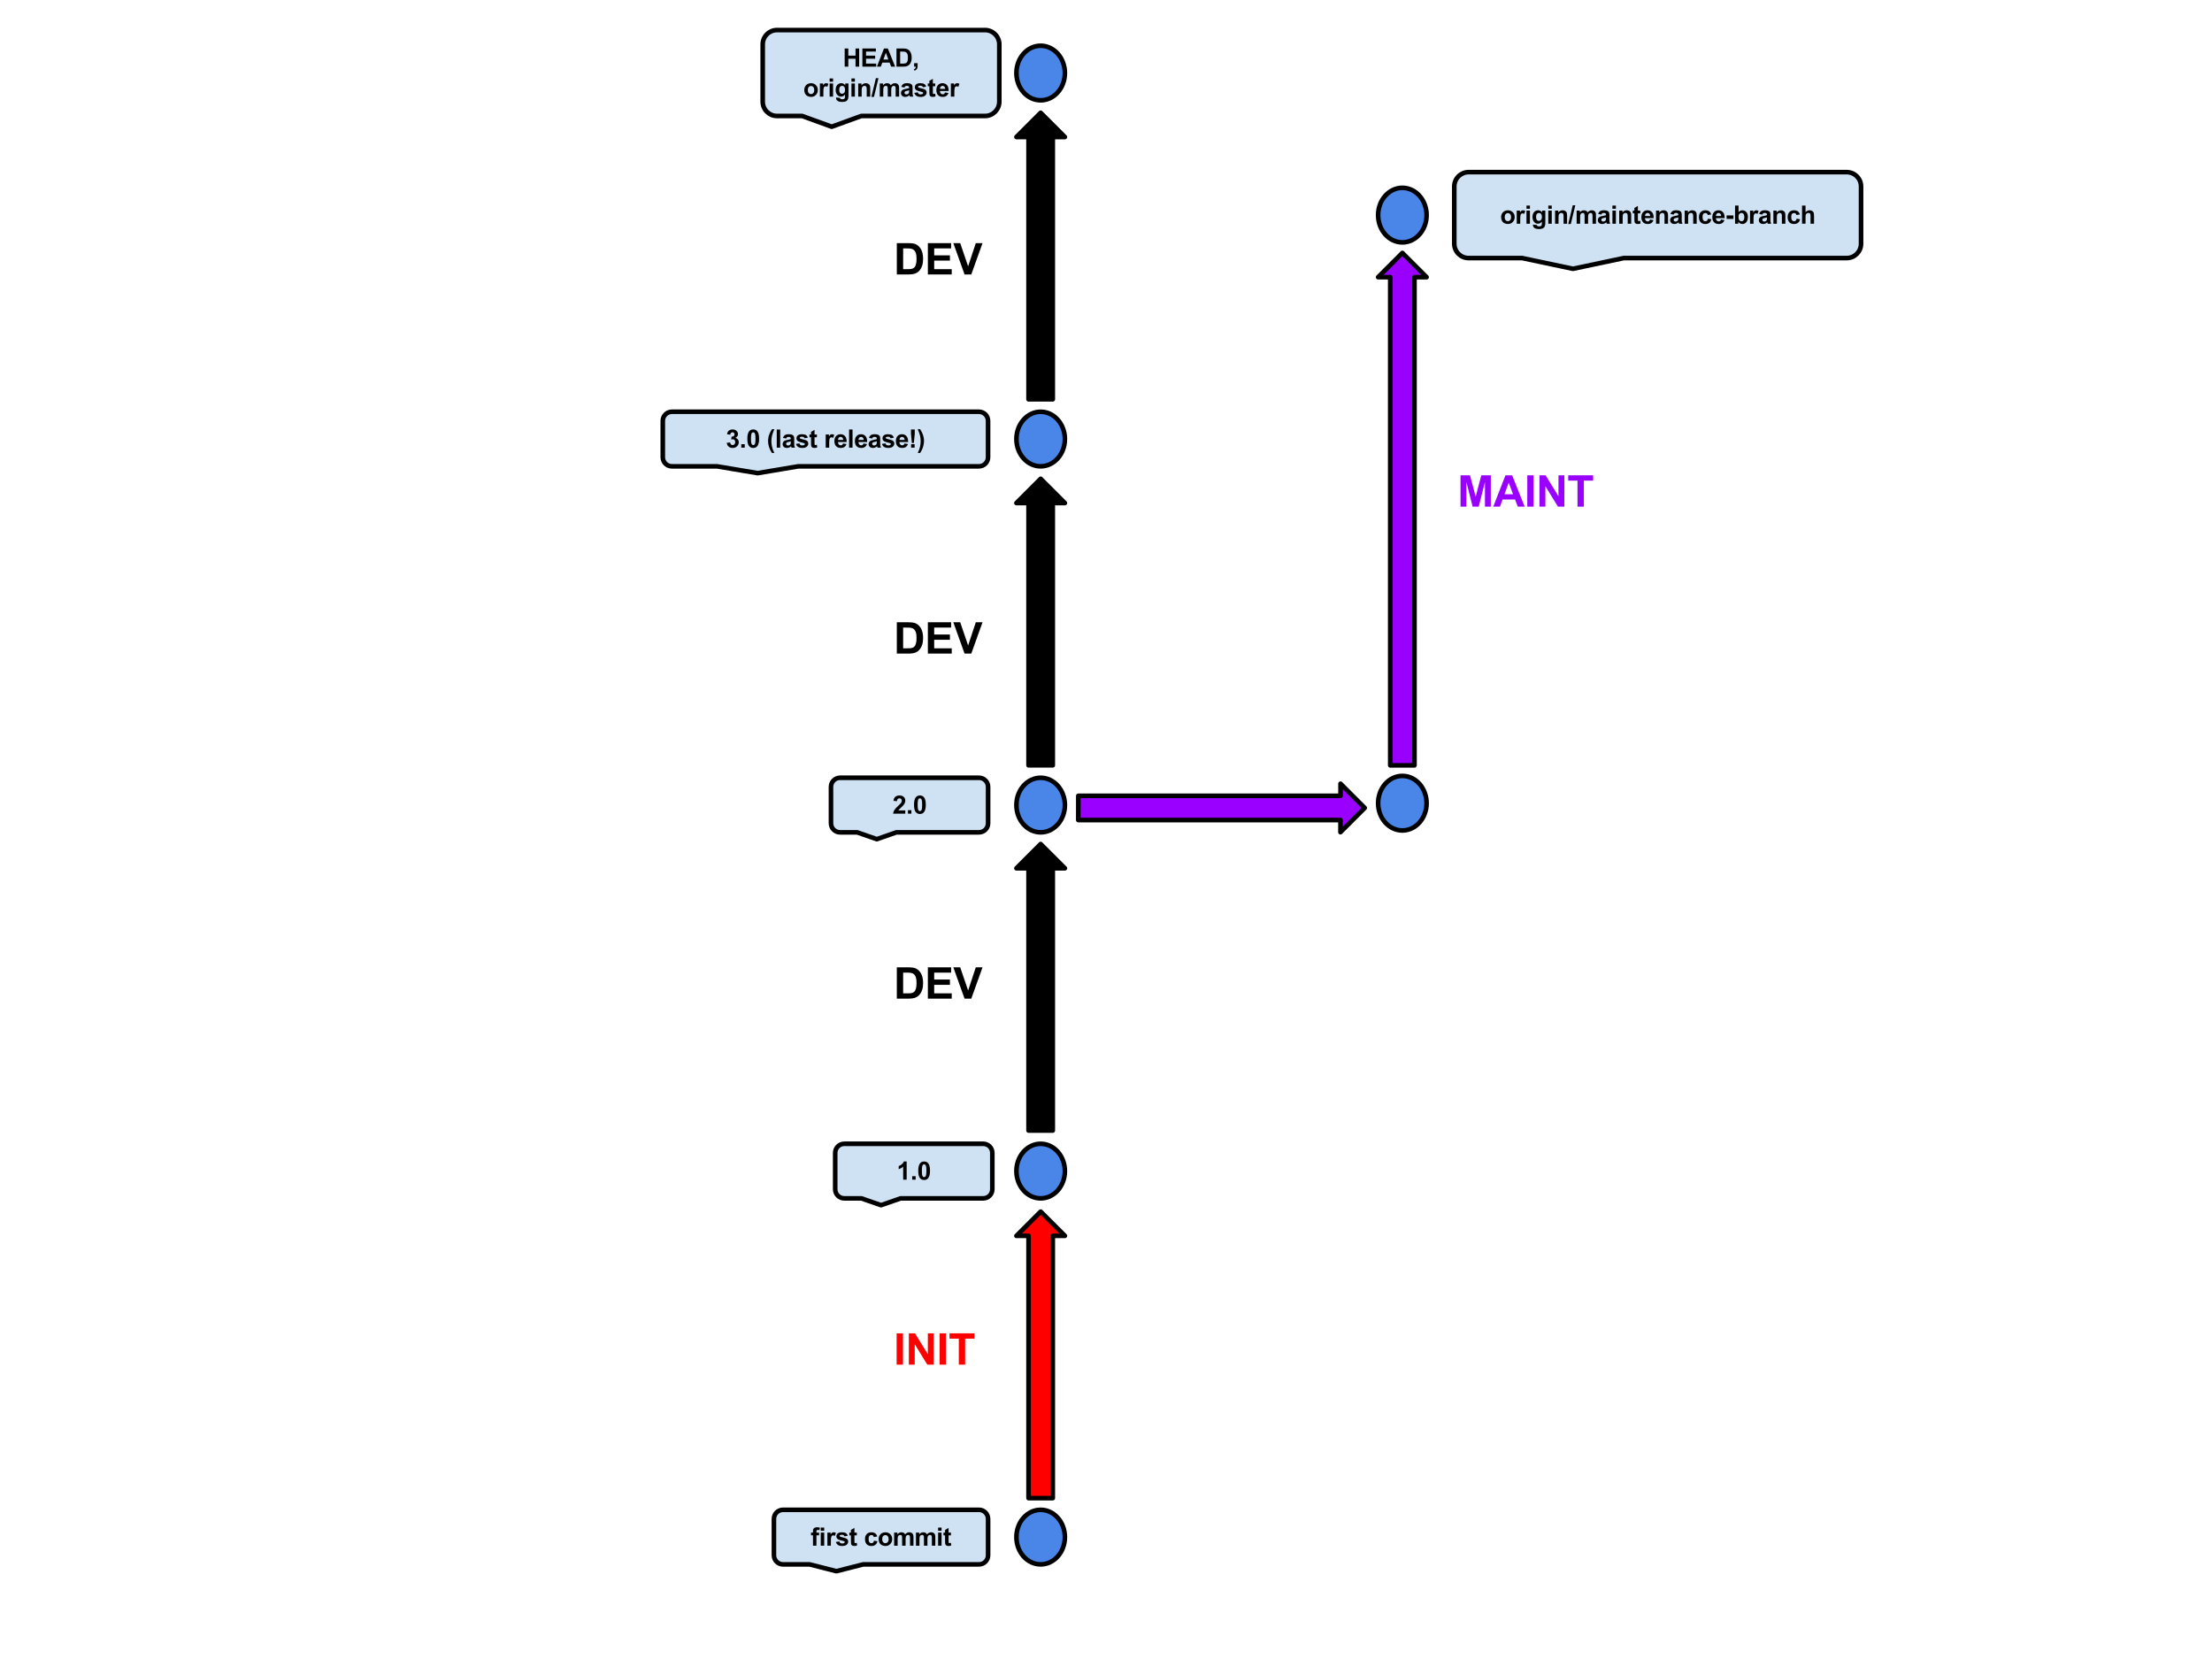 <?xml version="1.0" standalone="yes"?>

<svg version="1.1" viewBox="0.0 0.0 960.0 720.0" fill="none" stroke="none" stroke-linecap="square" stroke-miterlimit="10" xmlns="http://www.w3.org/2000/svg" xmlns:xlink="http://www.w3.org/1999/xlink"><clipPath id="p.0"><path d="m0 0l960.0 0l0 720.0l-960.0 0l0 -720.0z" clip-rule="nonzero"></path></clipPath><g clip-path="url(#p.0)"><path fill="#000000" fill-opacity="0.0" d="m0 0l960.0 0l0 720.0l-960.0 0z" fill-rule="nonzero"></path><path fill="#4a86e8" d="m441.121 667.092l0 0c0 -6.54 4.71 -11.843 10.52 -11.843l0 0c2.79 0 5.466 1.248 7.439 3.469c1.973 2.221 3.081 5.233 3.081 8.374l0 0c0 6.54 -4.71 11.843 -10.52 11.843l0 0c-5.81 0 -10.52 -5.302 -10.52 -11.843z" fill-rule="nonzero"></path><path stroke="#000000" stroke-width="2.0" stroke-linejoin="round" stroke-linecap="butt" d="m441.121 667.092l0 0c0 -6.54 4.71 -11.843 10.52 -11.843l0 0c2.79 0 5.466 1.248 7.439 3.469c1.973 2.221 3.081 5.233 3.081 8.374l0 0c0 6.54 -4.71 11.843 -10.52 11.843l0 0c-5.81 0 -10.52 -5.302 -10.52 -11.843z" fill-rule="nonzero"></path><path fill="#4a86e8" d="m441.121 508.241l0 0c0 -6.54 4.71 -11.842 10.52 -11.842l0 0c2.79 0 5.466 1.248 7.439 3.469c1.973 2.221 3.081 5.233 3.081 8.374l0 0c0 6.54 -4.71 11.843 -10.52 11.843l0 0c-5.81 0 -10.52 -5.302 -10.52 -11.843z" fill-rule="nonzero"></path><path stroke="#000000" stroke-width="2.0" stroke-linejoin="round" stroke-linecap="butt" d="m441.121 508.241l0 0c0 -6.54 4.71 -11.842 10.52 -11.842l0 0c2.79 0 5.466 1.248 7.439 3.469c1.973 2.221 3.081 5.233 3.081 8.374l0 0c0 6.54 -4.71 11.843 -10.52 11.843l0 0c-5.81 0 -10.52 -5.302 -10.52 -11.843z" fill-rule="nonzero"></path><path fill="#4a86e8" d="m598.102 93.352l0 0c0 -6.54 4.71 -11.843 10.52 -11.843l0 0c2.79 0 5.466 1.248 7.439 3.469c1.973 2.221 3.081 5.233 3.081 8.374l0 0c0 6.54 -4.71 11.843 -10.52 11.843l0 0c-5.81 0 -10.52 -5.302 -10.52 -11.843z" fill-rule="nonzero"></path><path stroke="#000000" stroke-width="2.0" stroke-linejoin="round" stroke-linecap="butt" d="m598.102 93.352l0 0c0 -6.54 4.71 -11.843 10.52 -11.843l0 0c2.79 0 5.466 1.248 7.439 3.469c1.973 2.221 3.081 5.233 3.081 8.374l0 0c0 6.54 -4.71 11.843 -10.52 11.843l0 0c-5.81 0 -10.52 -5.302 -10.52 -11.843z" fill-rule="nonzero"></path><path fill="#4a86e8" d="m441.121 349.391l0 0c0 -6.54 4.71 -11.843 10.52 -11.843l0 0c2.79 0 5.466 1.248 7.439 3.469c1.973 2.221 3.081 5.233 3.081 8.374l0 0c0 6.54 -4.71 11.842 -10.52 11.842l0 0c-5.81 0 -10.52 -5.302 -10.52 -11.842z" fill-rule="nonzero"></path><path stroke="#000000" stroke-width="2.0" stroke-linejoin="round" stroke-linecap="butt" d="m441.121 349.391l0 0c0 -6.54 4.71 -11.843 10.52 -11.843l0 0c2.79 0 5.466 1.248 7.439 3.469c1.973 2.221 3.081 5.233 3.081 8.374l0 0c0 6.54 -4.71 11.842 -10.52 11.842l0 0c-5.81 0 -10.52 -5.302 -10.52 -11.842z" fill-rule="nonzero"></path><path fill="#4a86e8" d="m441.121 190.541l0 0c0 -6.54 4.71 -11.843 10.52 -11.843l0 0c2.79 0 5.466 1.248 7.439 3.469c1.973 2.221 3.081 5.233 3.081 8.374l0 0c0 6.54 -4.71 11.843 -10.52 11.843l0 0c-5.81 0 -10.52 -5.302 -10.52 -11.843z" fill-rule="nonzero"></path><path stroke="#000000" stroke-width="2.0" stroke-linejoin="round" stroke-linecap="butt" d="m441.121 190.541l0 0c0 -6.54 4.71 -11.843 10.52 -11.843l0 0c2.79 0 5.466 1.248 7.439 3.469c1.973 2.221 3.081 5.233 3.081 8.374l0 0c0 6.54 -4.71 11.843 -10.52 11.843l0 0c-5.81 0 -10.52 -5.302 -10.52 -11.843z" fill-rule="nonzero"></path><path fill="#4a86e8" d="m441.121 31.69l0 0c0 -6.54 4.71 -11.843 10.52 -11.843l0 0c2.79 0 5.466 1.248 7.439 3.469c1.973 2.221 3.081 5.233 3.081 8.374l0 0c0 6.54 -4.71 11.843 -10.52 11.843l0 0c-5.81 0 -10.52 -5.302 -10.52 -11.843z" fill-rule="nonzero"></path><path stroke="#000000" stroke-width="2.0" stroke-linejoin="round" stroke-linecap="butt" d="m441.121 31.69l0 0c0 -6.54 4.71 -11.843 10.52 -11.843l0 0c2.79 0 5.466 1.248 7.439 3.469c1.973 2.221 3.081 5.233 3.081 8.374l0 0c0 6.54 -4.71 11.843 -10.52 11.843l0 0c-5.81 0 -10.52 -5.302 -10.52 -11.843z" fill-rule="nonzero"></path><path fill="#4a86e8" d="m598.102 348.58l0 0c0 -6.54 4.71 -11.843 10.52 -11.843l0 0c2.79 0 5.466 1.248 7.439 3.469c1.973 2.221 3.081 5.233 3.081 8.374l0 0c0 6.54 -4.71 11.843 -10.52 11.843l0 0c-5.81 0 -10.52 -5.302 -10.52 -11.843z" fill-rule="nonzero"></path><path stroke="#000000" stroke-width="2.0" stroke-linejoin="round" stroke-linecap="butt" d="m598.102 348.58l0 0c0 -6.54 4.71 -11.843 10.52 -11.843l0 0c2.79 0 5.466 1.248 7.439 3.469c1.973 2.221 3.081 5.233 3.081 8.374l0 0c0 6.54 -4.71 11.843 -10.52 11.843l0 0c-5.81 0 -10.52 -5.302 -10.52 -11.843z" fill-rule="nonzero"></path><path fill="#ff0000" d="m441.121 536.354l10.52 -10.52l10.52 10.52l-5.26 0l0 113.827l-10.52 0l0 -113.827z" fill-rule="nonzero"></path><path stroke="#000000" stroke-width="2.0" stroke-linejoin="round" stroke-linecap="butt" d="m441.121 536.354l10.52 -10.52l10.52 10.52l-5.26 0l0 113.827l-10.52 0l0 -113.827z" fill-rule="nonzero"></path><path fill="#000000" d="m441.121 376.822l10.52 -10.52l10.52 10.52l-5.26 0l0 113.827l-10.52 0l0 -113.827z" fill-rule="nonzero"></path><path stroke="#000000" stroke-width="2.0" stroke-linejoin="round" stroke-linecap="butt" d="m441.121 376.822l10.52 -10.52l10.52 10.52l-5.26 0l0 113.827l-10.52 0l0 -113.827z" fill-rule="nonzero"></path><path fill="#000000" d="m441.121 218.312l10.52 -10.52l10.52 10.52l-5.26 0l0 113.827l-10.52 0l0 -113.827z" fill-rule="nonzero"></path><path stroke="#000000" stroke-width="2.0" stroke-linejoin="round" stroke-linecap="butt" d="m441.121 218.312l10.52 -10.52l10.52 10.52l-5.26 0l0 113.827l-10.52 0l0 -113.827z" fill-rule="nonzero"></path><path fill="#000000" d="m441.121 59.462l10.52 -10.52l10.52 10.52l-5.26 0l0 113.827l-10.52 0l0 -113.827z" fill-rule="nonzero"></path><path stroke="#000000" stroke-width="2.0" stroke-linejoin="round" stroke-linecap="butt" d="m441.121 59.462l10.52 -10.52l10.52 10.52l-5.26 0l0 113.827l-10.52 0l0 -113.827z" fill-rule="nonzero"></path><path fill="#9900ff" d="m598.1 120.289l10.52 -10.52l10.52 10.52l-5.26 0l0 211.874l-10.52 0l0 -211.874z" fill-rule="nonzero"></path><path stroke="#000000" stroke-width="2.0" stroke-linejoin="round" stroke-linecap="butt" d="m598.1 120.289l10.52 -10.52l10.52 10.52l-5.26 0l0 211.874l-10.52 0l0 -211.874z" fill-rule="nonzero"></path><path fill="#9900ff" d="m581.784 340.123l10.504 10.52l-10.535 10.52l0.008 -5.26l-113.795 0l0.016 -10.52l113.795 0z" fill-rule="nonzero"></path><path stroke="#000000" stroke-width="2.0" stroke-linejoin="round" stroke-linecap="butt" d="m581.784 340.123l10.504 10.52l-10.535 10.52l0.008 -5.26l-113.795 0l0.016 -10.52l113.795 0z" fill-rule="nonzero"></path><path fill="#cfe2f3" d="m335.882 659.197l0 0c0 -2.18 1.767 -3.948 3.948 -3.948l11.543 0l0 0l23.236 0l50.27 0c1.047 0 2.051 0.416 2.791 1.156c0.74 0.74 1.156 1.744 1.156 2.791l0 9.869l0 0l0 5.921l0 0c0 2.18 -1.767 3.948 -3.948 3.948l-50.27 0l-11.618 2.961l-11.618 -2.961l-11.543 0c-2.18 0 -3.948 -1.767 -3.948 -3.948l0 0l0 -5.921l0 0z" fill-rule="nonzero"></path><path stroke="#000000" stroke-width="2.0" stroke-linejoin="round" stroke-linecap="butt" d="m335.882 659.197l0 0c0 -2.18 1.767 -3.948 3.948 -3.948l11.543 0l0 0l23.236 0l50.27 0c1.047 0 2.051 0.416 2.791 1.156c0.74 0.74 1.156 1.744 1.156 2.791l0 9.869l0 0l0 5.921l0 0c0 2.18 -1.767 3.948 -3.948 3.948l-50.27 0l-11.618 2.961l-11.618 -2.961l-11.543 0c-2.18 0 -3.948 -1.767 -3.948 -3.948l0 0l0 -5.921l0 0z" fill-rule="nonzero"></path><path fill="#000000" d="m351.986 665.129l0.844 0l0 -0.438q0 -0.719 0.141 -1.062q0.156 -0.359 0.562 -0.578q0.422 -0.234 1.047 -0.234q0.656 0 1.266 0.203l-0.203 1.047q-0.359 -0.078 -0.688 -0.078q-0.328 0 -0.484 0.156q-0.141 0.141 -0.141 0.578l0 0.406l1.141 0l0 1.188l-1.141 0l0 4.516l-1.5 0l0 -4.516l-0.844 0l0 -1.188zm4.22 -0.781l0 -1.391l1.5 0l0 1.391l-1.5 0zm0 6.484l0 -5.703l1.5 0l0 5.703l-1.5 0zm4.398 0l-1.516 0l0 -5.703l1.406 0l0 0.812q0.359 -0.578 0.641 -0.75q0.297 -0.188 0.656 -0.188q0.516 0 1.0 0.281l-0.469 1.312q-0.375 -0.25 -0.703 -0.25q-0.328 0 -0.547 0.188q-0.219 0.172 -0.344 0.625q-0.125 0.453 -0.125 1.906l0 1.766zm2.178 -1.625l1.5 -0.234q0.109 0.438 0.391 0.672q0.297 0.219 0.828 0.219q0.594 0 0.891 -0.203q0.203 -0.156 0.203 -0.406q0 -0.172 -0.109 -0.281q-0.125 -0.109 -0.516 -0.203q-1.812 -0.406 -2.312 -0.734q-0.672 -0.469 -0.672 -1.281q0 -0.75 0.578 -1.25q0.594 -0.5 1.828 -0.5q1.172 0 1.734 0.375q0.562 0.375 0.781 1.125l-1.422 0.266q-0.094 -0.328 -0.344 -0.5q-0.25 -0.188 -0.734 -0.188q-0.594 0 -0.844 0.172q-0.172 0.109 -0.172 0.297q0 0.172 0.141 0.281q0.203 0.156 1.406 0.438q1.219 0.266 1.688 0.656q0.484 0.406 0.484 1.125q0 0.781 -0.656 1.344q-0.656 0.562 -1.953 0.562q-1.156 0 -1.844 -0.469q-0.672 -0.469 -0.875 -1.281zm9.067 -4.078l0 1.203l-1.031 0l0 2.297q0 0.703 0.031 0.828q0.031 0.109 0.125 0.188q0.109 0.062 0.266 0.062q0.203 0 0.609 -0.141l0.125 1.172q-0.531 0.219 -1.188 0.219q-0.422 0 -0.75 -0.125q-0.328 -0.141 -0.484 -0.359q-0.141 -0.219 -0.203 -0.594q-0.047 -0.266 -0.047 -1.062l0 -2.484l-0.688 0l0 -1.203l0.688 0l0 -1.141l1.516 -0.875l0 2.016l1.031 0zm8.869 1.688l-1.484 0.266q-0.078 -0.438 -0.344 -0.656q-0.266 -0.234 -0.688 -0.234q-0.562 0 -0.906 0.391q-0.328 0.375 -0.328 1.297q0 1.016 0.328 1.438q0.344 0.422 0.922 0.422q0.438 0 0.703 -0.25q0.281 -0.25 0.391 -0.844l1.484 0.25q-0.234 1.031 -0.891 1.547q-0.656 0.516 -1.75 0.516q-1.266 0 -2.016 -0.781q-0.734 -0.797 -0.734 -2.188q0 -1.422 0.75 -2.203q0.75 -0.781 2.016 -0.781q1.047 0 1.656 0.453q0.625 0.438 0.891 1.359zm0.598 1.078q0 -0.75 0.375 -1.453q0.375 -0.703 1.047 -1.062q0.688 -0.375 1.516 -0.375q1.297 0 2.125 0.844q0.828 0.828 0.828 2.109q0 1.297 -0.844 2.156q-0.828 0.844 -2.094 0.844q-0.781 0 -1.5 -0.344q-0.703 -0.359 -1.078 -1.047q-0.375 -0.688 -0.375 -1.672zm1.547 0.078q0 0.859 0.406 1.312q0.406 0.453 1.0 0.453q0.578 0 0.984 -0.453q0.406 -0.453 0.406 -1.312q0 -0.844 -0.406 -1.297q-0.406 -0.453 -0.984 -0.453q-0.594 0 -1.0 0.453q-0.406 0.453 -0.406 1.297zm5.197 -2.844l1.391 0l0 0.781q0.75 -0.906 1.781 -0.906q0.547 0 0.953 0.234q0.406 0.219 0.656 0.672q0.375 -0.453 0.812 -0.672q0.438 -0.234 0.938 -0.234q0.625 0 1.062 0.25q0.438 0.25 0.641 0.75q0.156 0.359 0.156 1.188l0 3.641l-1.5 0l0 -3.266q0 -0.844 -0.156 -1.094q-0.219 -0.312 -0.656 -0.312q-0.312 0 -0.594 0.188q-0.281 0.188 -0.406 0.562q-0.109 0.375 -0.109 1.188l0 2.734l-1.516 0l0 -3.125q0 -0.828 -0.078 -1.062q-0.078 -0.25 -0.25 -0.359q-0.172 -0.125 -0.469 -0.125q-0.344 0 -0.625 0.188q-0.281 0.188 -0.406 0.547q-0.109 0.344 -0.109 1.172l0 2.766l-1.516 0l0 -5.703zm9.475 0l1.391 0l0 0.781q0.75 -0.906 1.781 -0.906q0.547 0 0.953 0.234q0.406 0.219 0.656 0.672q0.375 -0.453 0.812 -0.672q0.438 -0.234 0.938 -0.234q0.625 0 1.062 0.25q0.438 0.25 0.641 0.75q0.156 0.359 0.156 1.188l0 3.641l-1.5 0l0 -3.266q0 -0.844 -0.156 -1.094q-0.219 -0.312 -0.656 -0.312q-0.312 0 -0.594 0.188q-0.281 0.188 -0.406 0.562q-0.109 0.375 -0.109 1.188l0 2.734l-1.516 0l0 -3.125q0 -0.828 -0.078 -1.062q-0.078 -0.25 -0.25 -0.359q-0.172 -0.125 -0.469 -0.125q-0.344 0 -0.625 0.188q-0.281 0.188 -0.406 0.547q-0.109 0.344 -0.109 1.172l0 2.766l-1.516 0l0 -5.703zm9.6 -0.781l0 -1.391l1.5 0l0 1.391l-1.5 0zm0 6.484l0 -5.703l1.5 0l0 5.703l-1.5 0zm5.57 -5.703l0 1.203l-1.031 0l0 2.297q0 0.703 0.031 0.828q0.031 0.109 0.125 0.188q0.109 0.062 0.266 0.062q0.203 0 0.609 -0.141l0.125 1.172q-0.531 0.219 -1.188 0.219q-0.422 0 -0.75 -0.125q-0.328 -0.141 -0.484 -0.359q-0.141 -0.219 -0.203 -0.594q-0.047 -0.266 -0.047 -1.062l0 -2.484l-0.688 0l0 -1.203l0.688 0l0 -1.141l1.516 -0.875l0 2.016l1.031 0z" fill-rule="nonzero"></path><path fill="#cfe2f3" d="m362.472 500.346l0 0c0 -2.18 1.767 -3.948 3.948 -3.948l7.417 0l0 0l17.047 0l35.829 0c1.047 0 2.051 0.416 2.791 1.156c0.74 0.74 1.156 1.744 1.156 2.791l0 9.869l0 0l0 5.921l0 0c0 2.18 -1.767 3.948 -3.948 3.948l-35.829 0l-8.523 2.961l-8.524 -2.961l-7.417 0c-2.18 0 -3.948 -1.767 -3.948 -3.948l0 0l0 -5.921l0 0z" fill-rule="nonzero"></path><path stroke="#000000" stroke-width="2.0" stroke-linejoin="round" stroke-linecap="butt" d="m362.472 500.346l0 0c0 -2.18 1.767 -3.948 3.948 -3.948l7.417 0l0 0l17.047 0l35.829 0c1.047 0 2.051 0.416 2.791 1.156c0.74 0.74 1.156 1.744 1.156 2.791l0 9.869l0 0l0 5.921l0 0c0 2.18 -1.767 3.948 -3.948 3.948l-35.829 0l-8.523 2.961l-8.524 -2.961l-7.417 0c-2.18 0 -3.948 -1.767 -3.948 -3.948l0 0l0 -5.921l0 0z" fill-rule="nonzero"></path><path fill="#000000" d="m393.488 511.981l-1.516 0l0 -5.688q-0.812 0.766 -1.938 1.141l0 -1.359q0.594 -0.203 1.281 -0.734q0.688 -0.547 0.953 -1.266l1.219 0l0 7.906zm2.395 0l0 -1.516l1.5 0l0 1.516l-1.5 0zm5.179 -7.906q1.141 0 1.797 0.812q0.766 0.969 0.766 3.203q0 2.234 -0.781 3.219q-0.641 0.812 -1.781 0.812q-1.141 0 -1.844 -0.891q-0.703 -0.891 -0.703 -3.156q0 -2.219 0.766 -3.188q0.641 -0.812 1.781 -0.812zm0 1.25q-0.266 0 -0.484 0.172q-0.219 0.172 -0.328 0.625q-0.156 0.594 -0.156 1.969q0 1.391 0.141 1.906q0.141 0.516 0.344 0.688q0.219 0.172 0.484 0.172q0.281 0 0.484 -0.172q0.219 -0.172 0.344 -0.625q0.156 -0.578 0.156 -1.969q0 -1.375 -0.141 -1.891q-0.141 -0.531 -0.359 -0.703q-0.203 -0.172 -0.484 -0.172z" fill-rule="nonzero"></path><path fill="#cfe2f3" d="m360.638 341.496l0 0c0 -2.18 1.767 -3.948 3.948 -3.948l7.417 0l0 0l17.047 0l35.829 0c1.047 0 2.051 0.416 2.791 1.156c0.74 0.74 1.156 1.744 1.156 2.791l0 9.869l0 0l0 5.921l0 0c0 2.18 -1.767 3.947 -3.948 3.947l-35.829 0l-8.523 2.961l-8.524 -2.961l-7.417 0c-2.18 0 -3.948 -1.767 -3.948 -3.947l0 0l0 -5.921l0 0z" fill-rule="nonzero"></path><path stroke="#000000" stroke-width="2.0" stroke-linejoin="round" stroke-linecap="butt" d="m360.638 341.496l0 0c0 -2.18 1.767 -3.948 3.948 -3.948l7.417 0l0 0l17.047 0l35.829 0c1.047 0 2.051 0.416 2.791 1.156c0.74 0.74 1.156 1.744 1.156 2.791l0 9.869l0 0l0 5.921l0 0c0 2.18 -1.767 3.947 -3.948 3.947l-35.829 0l-8.523 2.961l-8.524 -2.961l-7.417 0c-2.18 0 -3.948 -1.767 -3.948 -3.947l0 0l0 -5.921l0 0z" fill-rule="nonzero"></path><path fill="#000000" d="m392.888 351.725l0 1.406l-5.281 0q0.078 -0.797 0.5 -1.5q0.438 -0.719 1.703 -1.891q1.016 -0.953 1.25 -1.297q0.312 -0.469 0.312 -0.922q0 -0.5 -0.281 -0.766q-0.266 -0.281 -0.734 -0.281q-0.469 0 -0.75 0.297q-0.281 0.281 -0.328 0.938l-1.5 -0.156q0.125 -1.25 0.828 -1.781q0.719 -0.547 1.781 -0.547q1.172 0 1.828 0.625q0.672 0.625 0.672 1.562q0 0.531 -0.188 1.016q-0.188 0.484 -0.609 1.0q-0.266 0.359 -0.984 1.016q-0.719 0.656 -0.906 0.875q-0.188 0.203 -0.312 0.406l3.0 0zm1.161 1.406l0 -1.516l1.5 0l0 1.516l-1.5 0zm5.179 -7.906q1.141 0 1.797 0.812q0.766 0.969 0.766 3.203q0 2.234 -0.781 3.219q-0.641 0.812 -1.781 0.812q-1.141 0 -1.844 -0.891q-0.703 -0.891 -0.703 -3.156q0 -2.219 0.766 -3.188q0.641 -0.812 1.781 -0.812zm0 1.25q-0.266 0 -0.484 0.172q-0.219 0.172 -0.328 0.625q-0.156 0.594 -0.156 1.969q0 1.391 0.141 1.906q0.141 0.516 0.344 0.688q0.219 0.172 0.484 0.172q0.281 0 0.484 -0.172q0.219 -0.172 0.344 -0.625q0.156 -0.578 0.156 -1.969q0 -1.375 -0.141 -1.891q-0.141 -0.531 -0.359 -0.703q-0.203 -0.172 -0.484 -0.172z" fill-rule="nonzero"></path><path fill="#cfe2f3" d="m287.648 182.646l0 0c0 -2.18 1.767 -3.948 3.948 -3.948l19.58 0l0 0l35.291 0l78.399 0c1.047 0 2.051 0.416 2.791 1.156c0.74 0.74 1.156 1.744 1.156 2.791l0 9.869l0 0l0 5.921l0 0c0 2.18 -1.767 3.948 -3.947 3.948l-78.399 0l-17.645 2.961l-17.646 -2.961l-19.58 0c-2.18 0 -3.948 -1.767 -3.948 -3.948l0 0l0 -5.921l0 0z" fill-rule="nonzero"></path><path stroke="#000000" stroke-width="2.0" stroke-linejoin="round" stroke-linecap="butt" d="m287.648 182.646l0 0c0 -2.18 1.767 -3.948 3.948 -3.948l19.58 0l0 0l35.291 0l78.399 0c1.047 0 2.051 0.416 2.791 1.156c0.74 0.74 1.156 1.744 1.156 2.791l0 9.869l0 0l0 5.921l0 0c0 2.18 -1.767 3.948 -3.947 3.948l-78.399 0l-17.645 2.961l-17.646 -2.961l-19.58 0c-2.18 0 -3.948 -1.767 -3.948 -3.948l0 0l0 -5.921l0 0z" fill-rule="nonzero"></path><path fill="#000000" d="m315.396 192.187l1.469 -0.172q0.062 0.562 0.375 0.859q0.312 0.281 0.734 0.281q0.469 0 0.781 -0.344q0.328 -0.359 0.328 -0.953q0 -0.578 -0.312 -0.906q-0.297 -0.328 -0.734 -0.328q-0.297 0 -0.688 0.109l0.156 -1.234q0.609 0.016 0.938 -0.266q0.328 -0.281 0.328 -0.75q0 -0.391 -0.25 -0.625q-0.234 -0.25 -0.625 -0.25q-0.375 0 -0.656 0.281q-0.266 0.266 -0.328 0.781l-1.391 -0.234q0.141 -0.719 0.422 -1.141q0.297 -0.438 0.812 -0.672q0.531 -0.25 1.188 -0.25q1.109 0 1.781 0.703q0.562 0.578 0.562 1.312q0 1.047 -1.141 1.656q0.672 0.141 1.078 0.656q0.406 0.5 0.406 1.219q0 1.031 -0.766 1.766q-0.75 0.734 -1.875 0.734q-1.062 0 -1.766 -0.609q-0.703 -0.625 -0.828 -1.625zm6.317 2.094l0 -1.516l1.5 0l0 1.516l-1.5 0zm5.179 -7.906q1.141 0 1.797 0.812q0.766 0.969 0.766 3.203q0 2.234 -0.781 3.219q-0.641 0.812 -1.781 0.812q-1.141 0 -1.844 -0.891q-0.703 -0.891 -0.703 -3.156q0 -2.219 0.766 -3.188q0.641 -0.812 1.781 -0.812zm0 1.25q-0.266 0 -0.484 0.172q-0.219 0.172 -0.328 0.625q-0.156 0.594 -0.156 1.969q0 1.391 0.141 1.906q0.141 0.516 0.344 0.688q0.219 0.172 0.484 0.172q0.281 0 0.484 -0.172q0.219 -0.172 0.344 -0.625q0.156 -0.578 0.156 -1.969q0 -1.375 -0.141 -1.891q-0.141 -0.531 -0.359 -0.703q-0.203 -0.172 -0.484 -0.172zm9.168 8.969l-1.047 0q-0.812 -1.234 -1.25 -2.562q-0.422 -1.344 -0.422 -2.609q0 -1.547 0.531 -2.938q0.453 -1.203 1.172 -2.219l1.031 0q-0.734 1.641 -1.016 2.781q-0.281 1.141 -0.281 2.422q0 0.875 0.156 1.797q0.172 0.922 0.453 1.75q0.188 0.562 0.672 1.578zm1.049 -2.312l0 -7.875l1.5 0l0 7.875l-1.5 0zm4.086 -3.969l-1.375 -0.25q0.234 -0.812 0.797 -1.203q0.562 -0.406 1.672 -0.406q1.016 0 1.5 0.234q0.5 0.234 0.703 0.609q0.203 0.359 0.203 1.344l-0.016 1.766q0 0.75 0.062 1.109q0.078 0.359 0.281 0.766l-1.5 0q-0.062 -0.156 -0.141 -0.453q-0.031 -0.125 -0.047 -0.172q-0.391 0.375 -0.844 0.562q-0.438 0.188 -0.938 0.188q-0.875 0 -1.391 -0.469q-0.5 -0.484 -0.5 -1.219q0 -0.484 0.234 -0.859q0.234 -0.375 0.641 -0.578q0.422 -0.203 1.203 -0.359q1.062 -0.188 1.469 -0.359l0 -0.156q0 -0.438 -0.219 -0.609q-0.219 -0.188 -0.812 -0.188q-0.391 0 -0.625 0.156q-0.219 0.156 -0.359 0.547zm2.016 1.234q-0.297 0.094 -0.922 0.234q-0.625 0.125 -0.812 0.25q-0.297 0.219 -0.297 0.531q0 0.328 0.234 0.562q0.234 0.219 0.594 0.219q0.406 0 0.781 -0.266q0.281 -0.203 0.359 -0.5q0.062 -0.188 0.062 -0.734l0 -0.297zm2.255 1.109l1.5 -0.234q0.109 0.438 0.391 0.672q0.297 0.219 0.828 0.219q0.594 0 0.891 -0.203q0.203 -0.156 0.203 -0.406q0 -0.172 -0.109 -0.281q-0.125 -0.109 -0.516 -0.203q-1.812 -0.406 -2.312 -0.734q-0.672 -0.469 -0.672 -1.281q0 -0.75 0.578 -1.25q0.594 -0.5 1.828 -0.5q1.172 0 1.734 0.375q0.562 0.375 0.781 1.125l-1.422 0.266q-0.094 -0.328 -0.344 -0.5q-0.25 -0.188 -0.734 -0.188q-0.594 0 -0.844 0.172q-0.172 0.109 -0.172 0.297q0 0.172 0.141 0.281q0.203 0.156 1.406 0.438q1.219 0.266 1.688 0.656q0.484 0.406 0.484 1.125q0 0.781 -0.656 1.344q-0.656 0.562 -1.953 0.562q-1.156 0 -1.844 -0.469q-0.672 -0.469 -0.875 -1.281zm9.067 -4.078l0 1.203l-1.031 0l0 2.297q0 0.703 0.031 0.828q0.031 0.109 0.125 0.188q0.109 0.062 0.266 0.062q0.203 0 0.609 -0.141l0.125 1.172q-0.531 0.219 -1.188 0.219q-0.422 0 -0.75 -0.125q-0.328 -0.141 -0.484 -0.359q-0.141 -0.219 -0.203 -0.594q-0.047 -0.266 -0.047 -1.062l0 -2.484l-0.688 0l0 -1.203l0.688 0l0 -1.141l1.516 -0.875l0 2.016l1.031 0zm5.337 5.703l-1.516 0l0 -5.703l1.406 0l0 0.812q0.359 -0.578 0.641 -0.75q0.297 -0.188 0.656 -0.188q0.516 0 1.0 0.281l-0.469 1.312q-0.375 -0.25 -0.703 -0.25q-0.328 0 -0.547 0.188q-0.219 0.172 -0.344 0.625q-0.125 0.453 -0.125 1.906l0 1.766zm6.006 -1.812l1.5 0.25q-0.281 0.828 -0.906 1.266q-0.625 0.422 -1.578 0.422q-1.484 0 -2.203 -0.969q-0.562 -0.781 -0.562 -1.969q0 -1.422 0.734 -2.219q0.75 -0.797 1.891 -0.797q1.266 0 2.0 0.844q0.734 0.828 0.703 2.562l-3.781 0q0.016 0.672 0.359 1.047q0.359 0.375 0.875 0.375q0.359 0 0.594 -0.188q0.25 -0.203 0.375 -0.625zm0.078 -1.531q-0.016 -0.656 -0.344 -0.984q-0.312 -0.344 -0.766 -0.344q-0.5 0 -0.828 0.359q-0.312 0.359 -0.312 0.969l2.25 0zm2.551 3.344l0 -7.875l1.5 0l0 7.875l-1.5 0zm6.258 -1.812l1.5 0.25q-0.281 0.828 -0.906 1.266q-0.625 0.422 -1.578 0.422q-1.484 0 -2.203 -0.969q-0.562 -0.781 -0.562 -1.969q0 -1.422 0.734 -2.219q0.75 -0.797 1.891 -0.797q1.266 0 2.0 0.844q0.734 0.828 0.703 2.562l-3.781 0q0.016 0.672 0.359 1.047q0.359 0.375 0.875 0.375q0.359 0 0.594 -0.188q0.25 -0.203 0.375 -0.625zm0.078 -1.531q-0.016 -0.656 -0.344 -0.984q-0.312 -0.344 -0.766 -0.344q-0.5 0 -0.828 0.359q-0.312 0.359 -0.312 0.969l2.25 0zm3.676 -0.625l-1.375 -0.25q0.234 -0.812 0.797 -1.203q0.562 -0.406 1.672 -0.406q1.016 0 1.5 0.234q0.5 0.234 0.703 0.609q0.203 0.359 0.203 1.344l-0.016 1.766q0 0.75 0.062 1.109q0.078 0.359 0.281 0.766l-1.5 0q-0.062 -0.156 -0.141 -0.453q-0.031 -0.125 -0.047 -0.172q-0.391 0.375 -0.844 0.562q-0.438 0.188 -0.938 0.188q-0.875 0 -1.391 -0.469q-0.5 -0.484 -0.5 -1.219q0 -0.484 0.234 -0.859q0.234 -0.375 0.641 -0.578q0.422 -0.203 1.203 -0.359q1.062 -0.188 1.469 -0.359l0 -0.156q0 -0.438 -0.219 -0.609q-0.219 -0.188 -0.812 -0.188q-0.391 0 -0.625 0.156q-0.219 0.156 -0.359 0.547zm2.016 1.234q-0.297 0.094 -0.922 0.234q-0.625 0.125 -0.812 0.25q-0.297 0.219 -0.297 0.531q0 0.328 0.234 0.562q0.234 0.219 0.594 0.219q0.406 0 0.781 -0.266q0.281 -0.203 0.359 -0.5q0.062 -0.188 0.062 -0.734l0 -0.297zm2.255 1.109l1.5 -0.234q0.109 0.438 0.391 0.672q0.297 0.219 0.828 0.219q0.594 0 0.891 -0.203q0.203 -0.156 0.203 -0.406q0 -0.172 -0.109 -0.281q-0.125 -0.109 -0.516 -0.203q-1.812 -0.406 -2.312 -0.734q-0.672 -0.469 -0.672 -1.281q0 -0.75 0.578 -1.25q0.594 -0.5 1.828 -0.5q1.172 0 1.734 0.375q0.562 0.375 0.781 1.125l-1.422 0.266q-0.094 -0.328 -0.344 -0.5q-0.25 -0.188 -0.734 -0.188q-0.594 0 -0.844 0.172q-0.172 0.109 -0.172 0.297q0 0.172 0.141 0.281q0.203 0.156 1.406 0.438q1.219 0.266 1.688 0.656q0.484 0.406 0.484 1.125q0 0.781 -0.656 1.344q-0.656 0.562 -1.953 0.562q-1.156 0 -1.844 -0.469q-0.672 -0.469 -0.875 -1.281zm9.755 -0.188l1.5 0.25q-0.281 0.828 -0.906 1.266q-0.625 0.422 -1.578 0.422q-1.484 0 -2.203 -0.969q-0.562 -0.781 -0.562 -1.969q0 -1.422 0.734 -2.219q0.75 -0.797 1.891 -0.797q1.266 0 2.0 0.844q0.734 0.828 0.703 2.562l-3.781 0q0.016 0.672 0.359 1.047q0.359 0.375 0.875 0.375q0.359 0 0.594 -0.188q0.25 -0.203 0.375 -0.625zm0.078 -1.531q-0.016 -0.656 -0.344 -0.984q-0.312 -0.344 -0.766 -0.344q-0.5 0 -0.828 0.359q-0.312 0.359 -0.312 0.969l2.25 0zm3.13 1.312l-0.391 -4.0l0 -1.844l1.641 0l0 1.844l-0.391 4.0l-0.859 0zm-0.328 2.031l0 -1.516l1.516 0l0 1.516l-1.516 0zm2.877 2.312q0.438 -0.953 0.625 -1.469q0.188 -0.5 0.344 -1.172q0.156 -0.672 0.219 -1.266q0.078 -0.594 0.078 -1.219q0 -1.281 -0.281 -2.422q-0.266 -1.141 -1.0 -2.781l1.031 0q0.812 1.156 1.25 2.453q0.453 1.297 0.453 2.625q0 1.125 -0.359 2.406q-0.391 1.438 -1.328 2.844l-1.031 0z" fill-rule="nonzero"></path><path fill="#cfe2f3" d="m331.016 19.26l0 0c0 -3.433 2.783 -6.215 6.215 -6.215l10.898 0l0 0l25.669 0l53.68 0c1.648 0 3.229 0.655 4.395 1.82c1.166 1.166 1.82 2.746 1.82 4.395l0 15.538l0 0l0 9.323l0 0c0 3.433 -2.783 6.215 -6.215 6.215l-53.68 0l-12.834 4.661l-12.835 -4.661l-10.898 0c-3.433 0 -6.215 -2.783 -6.215 -6.215l0 0l0 -9.323l0 0z" fill-rule="nonzero"></path><path stroke="#000000" stroke-width="2.0" stroke-linejoin="round" stroke-linecap="butt" d="m331.016 19.26l0 0c0 -3.433 2.783 -6.215 6.215 -6.215l10.898 0l0 0l25.669 0l53.68 0c1.648 0 3.229 0.655 4.395 1.82c1.166 1.166 1.82 2.746 1.82 4.395l0 15.538l0 0l0 9.323l0 0c0 3.433 -2.783 6.215 -6.215 6.215l-53.68 0l-12.834 4.661l-12.835 -4.661l-10.898 0c-3.433 0 -6.215 -2.783 -6.215 -6.215l0 0l0 -9.323l0 0z" fill-rule="nonzero"></path><path fill="#000000" d="m366.589 28.93l0 -7.875l1.578 0l0 3.094l3.125 0l0 -3.094l1.578 0l0 7.875l-1.578 0l0 -3.438l-3.125 0l0 3.438l-1.578 0zm7.68 0l0 -7.875l5.844 0l0 1.328l-4.25 0l0 1.75l3.953 0l0 1.328l-3.953 0l0 2.141l4.406 0l0 1.328l-6.0 0zm14.217 0l-1.734 0l-0.688 -1.781l-3.141 0l-0.656 1.781l-1.688 0l3.062 -7.875l1.688 0l3.156 7.875zm-2.938 -3.109l-1.078 -2.922l-1.062 2.922l2.141 0zm3.524 -4.766l2.906 0q0.984 0 1.5 0.156q0.688 0.203 1.172 0.719q0.5 0.516 0.75 1.281q0.266 0.75 0.266 1.859q0 0.969 -0.234 1.672q-0.297 0.859 -0.844 1.391q-0.422 0.406 -1.125 0.625q-0.516 0.172 -1.406 0.172l-2.984 0l0 -7.875zm1.594 1.328l0 5.219l1.188 0q0.656 0 0.953 -0.078q0.391 -0.094 0.641 -0.312q0.266 -0.234 0.422 -0.766q0.156 -0.531 0.156 -1.453q0 -0.906 -0.156 -1.391q-0.156 -0.5 -0.453 -0.766q-0.297 -0.281 -0.734 -0.375q-0.328 -0.078 -1.312 -0.078l-0.703 0zm6.055 5.031l1.516 0l0 1.078q0 0.656 -0.125 1.031q-0.109 0.391 -0.422 0.688q-0.312 0.297 -0.797 0.469l-0.297 -0.609q0.453 -0.156 0.641 -0.422q0.203 -0.266 0.219 -0.719l-0.734 0l0 -1.516z" fill-rule="nonzero"></path><path fill="#000000" d="m349.038 38.993q0 -0.75 0.375 -1.453q0.375 -0.703 1.047 -1.062q0.688 -0.375 1.516 -0.375q1.297 0 2.125 0.844q0.828 0.828 0.828 2.109q0 1.297 -0.844 2.156q-0.828 0.844 -2.094 0.844q-0.781 0 -1.5 -0.344q-0.703 -0.359 -1.078 -1.047q-0.375 -0.688 -0.375 -1.672zm1.547 0.078q0 0.859 0.406 1.312q0.406 0.453 1.0 0.453q0.578 0 0.984 -0.453q0.406 -0.453 0.406 -1.312q0 -0.844 -0.406 -1.297q-0.406 -0.453 -0.984 -0.453q-0.594 0 -1.0 0.453q-0.406 0.453 -0.406 1.297zm6.759 2.859l-1.516 0l0 -5.703l1.406 0l0 0.812q0.359 -0.578 0.641 -0.75q0.297 -0.188 0.656 -0.188q0.516 0 1.0 0.281l-0.469 1.312q-0.375 -0.25 -0.703 -0.25q-0.328 0 -0.547 0.188q-0.219 0.172 -0.344 0.625q-0.125 0.453 -0.125 1.906l0 1.766zm2.709 -6.484l0 -1.391l1.5 0l0 1.391l-1.5 0zm0 6.484l0 -5.703l1.5 0l0 5.703l-1.5 0zm2.82 0.375l1.719 0.203q0.047 0.312 0.203 0.422q0.203 0.156 0.672 0.156q0.594 0 0.891 -0.172q0.188 -0.125 0.297 -0.375q0.062 -0.203 0.062 -0.703l0 -0.828q-0.672 0.922 -1.703 0.922q-1.141 0 -1.812 -0.969q-0.531 -0.766 -0.531 -1.922q0 -1.422 0.688 -2.172q0.688 -0.766 1.719 -0.766q1.062 0 1.75 0.922l0 -0.797l1.406 0l0 5.125q0 1.0 -0.172 1.5q-0.156 0.5 -0.469 0.781q-0.297 0.297 -0.797 0.453q-0.5 0.156 -1.266 0.156q-1.453 0 -2.062 -0.5q-0.609 -0.484 -0.609 -1.25q0 -0.078 0.016 -0.188zm1.344 -3.344q0 0.906 0.344 1.328q0.359 0.422 0.875 0.422q0.547 0 0.922 -0.422q0.391 -0.438 0.391 -1.297q0 -0.875 -0.375 -1.297q-0.359 -0.438 -0.906 -0.438q-0.547 0 -0.906 0.422q-0.344 0.422 -0.344 1.281zm5.306 -3.516l0 -1.391l1.5 0l0 1.391l-1.5 0zm0 6.484l0 -5.703l1.5 0l0 5.703l-1.5 0zm8.148 0l-1.516 0l0 -2.906q0 -0.922 -0.094 -1.188q-0.094 -0.281 -0.312 -0.422q-0.219 -0.156 -0.531 -0.156q-0.391 0 -0.703 0.219q-0.312 0.203 -0.438 0.562q-0.109 0.344 -0.109 1.312l0 2.578l-1.5 0l0 -5.703l1.406 0l0 0.844q0.734 -0.969 1.875 -0.969q0.5 0 0.906 0.188q0.422 0.172 0.625 0.453q0.219 0.266 0.297 0.625q0.094 0.359 0.094 1.016l0 3.547zm0.509 0.141l1.953 -8.156l1.125 0l-1.969 8.156l-1.109 0zm3.648 -5.844l1.391 0l0 0.781q0.75 -0.906 1.781 -0.906q0.547 0 0.953 0.234q0.406 0.219 0.656 0.672q0.375 -0.453 0.812 -0.672q0.438 -0.234 0.938 -0.234q0.625 0 1.062 0.25q0.438 0.25 0.641 0.75q0.156 0.359 0.156 1.188l0 3.641l-1.5 0l0 -3.266q0 -0.844 -0.156 -1.094q-0.219 -0.312 -0.656 -0.312q-0.312 0 -0.594 0.188q-0.281 0.188 -0.406 0.562q-0.109 0.375 -0.109 1.188l0 2.734l-1.516 0l0 -3.125q0 -0.828 -0.078 -1.062q-0.078 -0.25 -0.25 -0.359q-0.172 -0.125 -0.469 -0.125q-0.344 0 -0.625 0.188q-0.281 0.188 -0.406 0.547q-0.109 0.344 -0.109 1.172l0 2.766l-1.516 0l0 -5.703zm10.725 1.734l-1.375 -0.25q0.234 -0.812 0.797 -1.203q0.562 -0.406 1.672 -0.406q1.016 0 1.5 0.234q0.5 0.234 0.703 0.609q0.203 0.359 0.203 1.344l-0.016 1.766q0 0.75 0.062 1.109q0.078 0.359 0.281 0.766l-1.5 0q-0.062 -0.156 -0.141 -0.453q-0.031 -0.125 -0.047 -0.172q-0.391 0.375 -0.844 0.562q-0.438 0.188 -0.938 0.188q-0.875 0 -1.391 -0.469q-0.5 -0.484 -0.5 -1.219q0 -0.484 0.234 -0.859q0.234 -0.375 0.641 -0.578q0.422 -0.203 1.203 -0.359q1.062 -0.188 1.469 -0.359l0 -0.156q0 -0.438 -0.219 -0.609q-0.219 -0.188 -0.812 -0.188q-0.391 0 -0.625 0.156q-0.219 0.156 -0.359 0.547zm2.016 1.234q-0.297 0.094 -0.922 0.234q-0.625 0.125 -0.812 0.25q-0.297 0.219 -0.297 0.531q0 0.328 0.234 0.562q0.234 0.219 0.594 0.219q0.406 0 0.781 -0.266q0.281 -0.203 0.359 -0.5q0.062 -0.188 0.062 -0.734l0 -0.297zm2.255 1.109l1.5 -0.234q0.109 0.438 0.391 0.672q0.297 0.219 0.828 0.219q0.594 0 0.891 -0.203q0.203 -0.156 0.203 -0.406q0 -0.172 -0.109 -0.281q-0.125 -0.109 -0.516 -0.203q-1.812 -0.406 -2.312 -0.734q-0.672 -0.469 -0.672 -1.281q0 -0.75 0.578 -1.25q0.594 -0.5 1.828 -0.5q1.172 0 1.734 0.375q0.562 0.375 0.781 1.125l-1.422 0.266q-0.094 -0.328 -0.344 -0.5q-0.25 -0.188 -0.734 -0.188q-0.594 0 -0.844 0.172q-0.172 0.109 -0.172 0.297q0 0.172 0.141 0.281q0.203 0.156 1.406 0.438q1.219 0.266 1.688 0.656q0.484 0.406 0.484 1.125q0 0.781 -0.656 1.344q-0.656 0.562 -1.953 0.562q-1.156 0 -1.844 -0.469q-0.672 -0.469 -0.875 -1.281zm9.067 -4.078l0 1.203l-1.031 0l0 2.297q0 0.703 0.031 0.828q0.031 0.109 0.125 0.188q0.109 0.062 0.266 0.062q0.203 0 0.609 -0.141l0.125 1.172q-0.531 0.219 -1.188 0.219q-0.422 0 -0.75 -0.125q-0.328 -0.141 -0.484 -0.359q-0.141 -0.219 -0.203 -0.594q-0.047 -0.266 -0.047 -1.062l0 -2.484l-0.688 0l0 -1.203l0.688 0l0 -1.141l1.516 -0.875l0 2.016l1.031 0zm4.236 3.891l1.5 0.25q-0.281 0.828 -0.906 1.266q-0.625 0.422 -1.578 0.422q-1.484 0 -2.203 -0.969q-0.562 -0.781 -0.562 -1.969q0 -1.422 0.734 -2.219q0.75 -0.797 1.891 -0.797q1.266 0 2.0 0.844q0.734 0.828 0.703 2.562l-3.781 0q0.016 0.672 0.359 1.047q0.359 0.375 0.875 0.375q0.359 0 0.594 -0.188q0.25 -0.203 0.375 -0.625zm0.078 -1.531q-0.016 -0.656 -0.344 -0.984q-0.312 -0.344 -0.766 -0.344q-0.5 0 -0.828 0.359q-0.312 0.359 -0.312 0.969l2.25 0zm3.989 3.344l-1.516 0l0 -5.703l1.406 0l0 0.812q0.359 -0.578 0.641 -0.75q0.297 -0.188 0.656 -0.188q0.516 0 1.0 0.281l-0.469 1.312q-0.375 -0.25 -0.703 -0.25q-0.328 0 -0.547 0.188q-0.219 0.172 -0.344 0.625q-0.125 0.453 -0.125 1.906l0 1.766z" fill-rule="nonzero"></path><path fill="#cfe2f3" d="m631.155 80.921l0 0c0 -3.433 2.783 -6.215 6.215 -6.215l23.207 0l0 0l44.134 0l96.764 0c1.648 0 3.229 0.655 4.395 1.82c1.166 1.166 1.82 2.746 1.82 4.395l0 15.538l0 0l0 9.323l0 0c0 3.433 -2.783 6.215 -6.215 6.215l-96.764 0l-22.066 4.661l-22.068 -4.661l-23.207 0c-3.433 0 -6.215 -2.783 -6.215 -6.215l0 0l0 -9.323l0 0z" fill-rule="nonzero"></path><path stroke="#000000" stroke-width="2.0" stroke-linejoin="round" stroke-linecap="butt" d="m631.155 80.921l0 0c0 -3.433 2.783 -6.215 6.215 -6.215l23.207 0l0 0l44.134 0l96.764 0c1.648 0 3.229 0.655 4.395 1.82c1.166 1.166 1.82 2.746 1.82 4.395l0 15.538l0 0l0 9.323l0 0c0 3.433 -2.783 6.215 -6.215 6.215l-96.764 0l-22.066 4.661l-22.068 -4.661l-23.207 0c-3.433 0 -6.215 -2.783 -6.215 -6.215l0 0l0 -9.323l0 0z" fill-rule="nonzero"></path><path fill="#000000" d="m651.471 94.154q0 -0.75 0.375 -1.453q0.375 -0.703 1.047 -1.062q0.688 -0.375 1.516 -0.375q1.297 0 2.125 0.844q0.828 0.828 0.828 2.109q0 1.297 -0.844 2.156q-0.828 0.844 -2.094 0.844q-0.781 0 -1.5 -0.344q-0.703 -0.359 -1.078 -1.047q-0.375 -0.688 -0.375 -1.672zm1.547 0.078q0 0.859 0.406 1.312q0.406 0.453 1.0 0.453q0.578 0 0.984 -0.453q0.406 -0.453 0.406 -1.312q0 -0.844 -0.406 -1.297q-0.406 -0.453 -0.984 -0.453q-0.594 0 -1.0 0.453q-0.406 0.453 -0.406 1.297zm6.759 2.859l-1.516 0l0 -5.703l1.406 0l0 0.812q0.359 -0.578 0.641 -0.75q0.297 -0.188 0.656 -0.188q0.516 0 1.0 0.281l-0.469 1.312q-0.375 -0.25 -0.703 -0.25q-0.328 0 -0.547 0.188q-0.219 0.172 -0.344 0.625q-0.125 0.453 -0.125 1.906l0 1.766zm2.709 -6.484l0 -1.391l1.5 0l0 1.391l-1.5 0zm0 6.484l0 -5.703l1.5 0l0 5.703l-1.5 0zm2.82 0.375l1.719 0.203q0.047 0.312 0.203 0.422q0.203 0.156 0.672 0.156q0.594 0 0.891 -0.172q0.188 -0.125 0.297 -0.375q0.062 -0.203 0.062 -0.703l0 -0.828q-0.672 0.922 -1.703 0.922q-1.141 0 -1.812 -0.969q-0.531 -0.766 -0.531 -1.922q0 -1.422 0.688 -2.172q0.688 -0.766 1.719 -0.766q1.062 0 1.75 0.922l0 -0.797l1.406 0l0 5.125q0 1.0 -0.172 1.5q-0.156 0.5 -0.469 0.781q-0.297 0.297 -0.797 0.453q-0.5 0.156 -1.266 0.156q-1.453 0 -2.062 -0.5q-0.609 -0.484 -0.609 -1.25q0 -0.078 0.016 -0.188zm1.344 -3.344q0 0.906 0.344 1.328q0.359 0.422 0.875 0.422q0.547 0 0.922 -0.422q0.391 -0.438 0.391 -1.297q0 -0.875 -0.375 -1.297q-0.359 -0.438 -0.906 -0.438q-0.547 0 -0.906 0.422q-0.344 0.422 -0.344 1.281zm5.306 -3.516l0 -1.391l1.5 0l0 1.391l-1.5 0zm0 6.484l0 -5.703l1.5 0l0 5.703l-1.5 0zm8.148 0l-1.516 0l0 -2.906q0 -0.922 -0.094 -1.188q-0.094 -0.281 -0.312 -0.422q-0.219 -0.156 -0.531 -0.156q-0.391 0 -0.703 0.219q-0.312 0.203 -0.438 0.562q-0.109 0.344 -0.109 1.312l0 2.578l-1.5 0l0 -5.703l1.406 0l0 0.844q0.734 -0.969 1.875 -0.969q0.5 0 0.906 0.188q0.422 0.172 0.625 0.453q0.219 0.266 0.297 0.625q0.094 0.359 0.094 1.016l0 3.547zm0.509 0.141l1.953 -8.156l1.125 0l-1.969 8.156l-1.109 0zm3.648 -5.844l1.391 0l0 0.781q0.75 -0.906 1.781 -0.906q0.547 0 0.953 0.234q0.406 0.219 0.656 0.672q0.375 -0.453 0.812 -0.672q0.438 -0.234 0.938 -0.234q0.625 0 1.062 0.25q0.438 0.25 0.641 0.75q0.156 0.359 0.156 1.188l0 3.641l-1.5 0l0 -3.266q0 -0.844 -0.156 -1.094q-0.219 -0.312 -0.656 -0.312q-0.312 0 -0.594 0.188q-0.281 0.188 -0.406 0.562q-0.109 0.375 -0.109 1.188l0 2.734l-1.516 0l0 -3.125q0 -0.828 -0.078 -1.062q-0.078 -0.25 -0.25 -0.359q-0.172 -0.125 -0.469 -0.125q-0.344 0 -0.625 0.188q-0.281 0.188 -0.406 0.547q-0.109 0.344 -0.109 1.172l0 2.766l-1.516 0l0 -5.703zm10.725 1.734l-1.375 -0.25q0.234 -0.812 0.797 -1.203q0.562 -0.406 1.672 -0.406q1.016 0 1.5 0.234q0.5 0.234 0.703 0.609q0.203 0.359 0.203 1.344l-0.016 1.766q0 0.75 0.062 1.109q0.078 0.359 0.281 0.766l-1.5 0q-0.062 -0.156 -0.141 -0.453q-0.031 -0.125 -0.047 -0.172q-0.391 0.375 -0.844 0.562q-0.438 0.188 -0.938 0.188q-0.875 0 -1.391 -0.469q-0.5 -0.484 -0.5 -1.219q0 -0.484 0.234 -0.859q0.234 -0.375 0.641 -0.578q0.422 -0.203 1.203 -0.359q1.062 -0.188 1.469 -0.359l0 -0.156q0 -0.438 -0.219 -0.609q-0.219 -0.188 -0.812 -0.188q-0.391 0 -0.625 0.156q-0.219 0.156 -0.359 0.547zm2.016 1.234q-0.297 0.094 -0.922 0.234q-0.625 0.125 -0.812 0.25q-0.297 0.219 -0.297 0.531q0 0.328 0.234 0.562q0.234 0.219 0.594 0.219q0.406 0 0.781 -0.266q0.281 -0.203 0.359 -0.5q0.062 -0.188 0.062 -0.734l0 -0.297zm2.786 -3.75l0 -1.391l1.5 0l0 1.391l-1.5 0zm0 6.484l0 -5.703l1.5 0l0 5.703l-1.5 0zm8.148 0l-1.516 0l0 -2.906q0 -0.922 -0.094 -1.188q-0.094 -0.281 -0.312 -0.422q-0.219 -0.156 -0.531 -0.156q-0.391 0 -0.703 0.219q-0.312 0.203 -0.438 0.562q-0.109 0.344 -0.109 1.312l0 2.578l-1.5 0l0 -5.703l1.406 0l0 0.844q0.734 -0.969 1.875 -0.969q0.5 0 0.906 0.188q0.422 0.172 0.625 0.453q0.219 0.266 0.297 0.625q0.094 0.359 0.094 1.016l0 3.547zm3.931 -5.703l0 1.203l-1.031 0l0 2.297q0 0.703 0.031 0.828q0.031 0.109 0.125 0.188q0.109 0.062 0.266 0.062q0.203 0 0.609 -0.141l0.125 1.172q-0.531 0.219 -1.188 0.219q-0.422 0 -0.75 -0.125q-0.328 -0.141 -0.484 -0.359q-0.141 -0.219 -0.203 -0.594q-0.047 -0.266 -0.047 -1.062l0 -2.484l-0.688 0l0 -1.203l0.688 0l0 -1.141l1.516 -0.875l0 2.016l1.031 0zm4.236 3.891l1.5 0.25q-0.281 0.828 -0.906 1.266q-0.625 0.422 -1.578 0.422q-1.484 0 -2.203 -0.969q-0.562 -0.781 -0.562 -1.969q0 -1.422 0.734 -2.219q0.75 -0.797 1.891 -0.797q1.266 0 2.0 0.844q0.734 0.828 0.703 2.562l-3.781 0q0.016 0.672 0.359 1.047q0.359 0.375 0.875 0.375q0.359 0 0.594 -0.188q0.25 -0.203 0.375 -0.625zm0.078 -1.531q-0.016 -0.656 -0.344 -0.984q-0.312 -0.344 -0.766 -0.344q-0.5 0 -0.828 0.359q-0.312 0.359 -0.312 0.969l2.25 0zm7.739 3.344l-1.516 0l0 -2.906q0 -0.922 -0.094 -1.188q-0.094 -0.281 -0.312 -0.422q-0.219 -0.156 -0.531 -0.156q-0.391 0 -0.703 0.219q-0.312 0.203 -0.438 0.562q-0.109 0.344 -0.109 1.312l0 2.578l-1.5 0l0 -5.703l1.406 0l0 0.844q0.734 -0.969 1.875 -0.969q0.5 0 0.906 0.188q0.422 0.172 0.625 0.453q0.219 0.266 0.297 0.625q0.094 0.359 0.094 1.016l0 3.547zm2.447 -3.969l-1.375 -0.25q0.234 -0.812 0.797 -1.203q0.562 -0.406 1.672 -0.406q1.016 0 1.5 0.234q0.5 0.234 0.703 0.609q0.203 0.359 0.203 1.344l-0.016 1.766q0 0.75 0.062 1.109q0.078 0.359 0.281 0.766l-1.5 0q-0.062 -0.156 -0.141 -0.453q-0.031 -0.125 -0.047 -0.172q-0.391 0.375 -0.844 0.562q-0.438 0.188 -0.938 0.188q-0.875 0 -1.391 -0.469q-0.5 -0.484 -0.5 -1.219q0 -0.484 0.234 -0.859q0.234 -0.375 0.641 -0.578q0.422 -0.203 1.203 -0.359q1.062 -0.188 1.469 -0.359l0 -0.156q0 -0.438 -0.219 -0.609q-0.219 -0.188 -0.812 -0.188q-0.391 0 -0.625 0.156q-0.219 0.156 -0.359 0.547zm2.016 1.234q-0.297 0.094 -0.922 0.234q-0.625 0.125 -0.812 0.25q-0.297 0.219 -0.297 0.531q0 0.328 0.234 0.562q0.234 0.219 0.594 0.219q0.406 0 0.781 -0.266q0.281 -0.203 0.359 -0.5q0.062 -0.188 0.062 -0.734l0 -0.297zm7.973 2.734l-1.516 0l0 -2.906q0 -0.922 -0.094 -1.188q-0.094 -0.281 -0.312 -0.422q-0.219 -0.156 -0.531 -0.156q-0.391 0 -0.703 0.219q-0.312 0.203 -0.438 0.562q-0.109 0.344 -0.109 1.312l0 2.578l-1.5 0l0 -5.703l1.406 0l0 0.844q0.734 -0.969 1.875 -0.969q0.5 0 0.906 0.188q0.422 0.172 0.625 0.453q0.219 0.266 0.297 0.625q0.094 0.359 0.094 1.016l0 3.547zm6.291 -4.016l-1.484 0.266q-0.078 -0.438 -0.344 -0.656q-0.266 -0.234 -0.688 -0.234q-0.562 0 -0.906 0.391q-0.328 0.375 -0.328 1.297q0 1.016 0.328 1.438q0.344 0.422 0.922 0.422q0.438 0 0.703 -0.25q0.281 -0.25 0.391 -0.844l1.484 0.25q-0.234 1.031 -0.891 1.547q-0.656 0.516 -1.75 0.516q-1.266 0 -2.016 -0.781q-0.734 -0.797 -0.734 -2.188q0 -1.422 0.75 -2.203q0.75 -0.781 2.016 -0.781q1.047 0 1.656 0.453q0.625 0.438 0.891 1.359zm4.255 2.203l1.5 0.25q-0.281 0.828 -0.906 1.266q-0.625 0.422 -1.578 0.422q-1.484 0 -2.203 -0.969q-0.562 -0.781 -0.562 -1.969q0 -1.422 0.734 -2.219q0.75 -0.797 1.891 -0.797q1.266 0 2.0 0.844q0.734 0.828 0.703 2.562l-3.781 0q0.016 0.672 0.359 1.047q0.359 0.375 0.875 0.375q0.359 0 0.594 -0.188q0.25 -0.203 0.375 -0.625zm0.078 -1.531q-0.016 -0.656 -0.344 -0.984q-0.312 -0.344 -0.766 -0.344q-0.5 0 -0.828 0.359q-0.312 0.359 -0.312 0.969l2.25 0zm2.364 1.25l0 -1.516l2.969 0l0 1.516l-2.969 0zm3.658 2.094l0 -7.875l1.516 0l0 2.844q0.703 -0.797 1.656 -0.797q1.047 0 1.719 0.75q0.688 0.75 0.688 2.172q0 1.453 -0.703 2.25q-0.688 0.781 -1.688 0.781q-0.484 0 -0.969 -0.234q-0.469 -0.25 -0.812 -0.734l0 0.844l-1.406 0zm1.5 -2.969q0 0.875 0.281 1.297q0.391 0.609 1.047 0.609q0.5 0 0.844 -0.422q0.359 -0.438 0.359 -1.359q0 -0.969 -0.359 -1.391q-0.344 -0.438 -0.906 -0.438q-0.547 0 -0.906 0.422q-0.359 0.422 -0.359 1.281zm6.525 2.969l-1.516 0l0 -5.703l1.406 0l0 0.812q0.359 -0.578 0.641 -0.75q0.297 -0.188 0.656 -0.188q0.516 0 1.0 0.281l-0.469 1.312q-0.375 -0.25 -0.703 -0.25q-0.328 0 -0.547 0.188q-0.219 0.172 -0.344 0.625q-0.125 0.453 -0.125 1.906l0 1.766zm3.834 -3.969l-1.375 -0.25q0.234 -0.812 0.797 -1.203q0.562 -0.406 1.672 -0.406q1.016 0 1.5 0.234q0.5 0.234 0.703 0.609q0.203 0.359 0.203 1.344l-0.016 1.766q0 0.75 0.062 1.109q0.078 0.359 0.281 0.766l-1.5 0q-0.062 -0.156 -0.141 -0.453q-0.031 -0.125 -0.047 -0.172q-0.391 0.375 -0.844 0.562q-0.438 0.188 -0.938 0.188q-0.875 0 -1.391 -0.469q-0.5 -0.484 -0.5 -1.219q0 -0.484 0.234 -0.859q0.234 -0.375 0.641 -0.578q0.422 -0.203 1.203 -0.359q1.062 -0.188 1.469 -0.359l0 -0.156q0 -0.438 -0.219 -0.609q-0.219 -0.188 -0.812 -0.188q-0.391 0 -0.625 0.156q-0.219 0.156 -0.359 0.547zm2.016 1.234q-0.297 0.094 -0.922 0.234q-0.625 0.125 -0.812 0.25q-0.297 0.219 -0.297 0.531q0 0.328 0.234 0.562q0.234 0.219 0.594 0.219q0.406 0 0.781 -0.266q0.281 -0.203 0.359 -0.5q0.062 -0.188 0.062 -0.734l0 -0.297zm7.973 2.734l-1.516 0l0 -2.906q0 -0.922 -0.094 -1.188q-0.094 -0.281 -0.312 -0.422q-0.219 -0.156 -0.531 -0.156q-0.391 0 -0.703 0.219q-0.312 0.203 -0.438 0.562q-0.109 0.344 -0.109 1.312l0 2.578l-1.5 0l0 -5.703l1.406 0l0 0.844q0.734 -0.969 1.875 -0.969q0.5 0 0.906 0.188q0.422 0.172 0.625 0.453q0.219 0.266 0.297 0.625q0.094 0.359 0.094 1.016l0 3.547zm6.29 -4.016l-1.484 0.266q-0.078 -0.438 -0.344 -0.656q-0.266 -0.234 -0.688 -0.234q-0.562 0 -0.906 0.391q-0.328 0.375 -0.328 1.297q0 1.016 0.328 1.438q0.344 0.422 0.922 0.422q0.438 0 0.703 -0.25q0.281 -0.25 0.391 -0.844l1.484 0.25q-0.234 1.031 -0.891 1.547q-0.656 0.516 -1.75 0.516q-1.266 0 -2.016 -0.781q-0.734 -0.797 -0.734 -2.188q0 -1.422 0.75 -2.203q0.75 -0.781 2.016 -0.781q1.047 0 1.656 0.453q0.625 0.438 0.891 1.359zm2.458 -3.859l0 2.891q0.734 -0.844 1.75 -0.844q0.516 0 0.922 0.188q0.422 0.188 0.641 0.5q0.219 0.297 0.297 0.672q0.078 0.359 0.078 1.125l0 3.344l-1.516 0l0 -3.016q0 -0.891 -0.094 -1.125q-0.078 -0.25 -0.297 -0.391q-0.219 -0.141 -0.547 -0.141q-0.375 0 -0.672 0.188q-0.297 0.172 -0.438 0.547q-0.125 0.359 -0.125 1.078l0 2.859l-1.516 0l0 -7.875l1.516 0z" fill-rule="nonzero"></path><path fill="#000000" fill-opacity="0.0" d="m378.84 565.336l58.362 0l0 44.661l-58.362 0z" fill-rule="nonzero"></path><path fill="#ff0000" d="m389.137 592.256l0 -13.594l2.75 0l0 13.594l-2.75 0zm5.293 0l0 -13.594l2.672 0l5.578 9.078l0 -9.078l2.547 0l0 13.594l-2.766 0l-5.469 -8.875l0 8.875l-2.562 0zm13.364 0l0 -13.594l2.75 0l0 13.594l-2.75 0zm8.324 0l0 -11.297l-4.031 0l0 -2.297l10.812 0l0 2.297l-4.031 0l0 11.297l-2.75 0z" fill-rule="nonzero"></path><path fill="#000000" fill-opacity="0.0" d="m378.84 406.486l58.362 0l0 44.661l-58.362 0z" fill-rule="nonzero"></path><path fill="#000000" d="m389.215 419.812l5.016 0q1.703 0 2.594 0.25q1.188 0.359 2.047 1.266q0.859 0.891 1.297 2.203q0.453 1.297 0.453 3.203q0 1.688 -0.422 2.891q-0.516 1.484 -1.453 2.406q-0.719 0.703 -1.938 1.094q-0.906 0.281 -2.422 0.281l-5.172 0l0 -13.594zm2.75 2.297l0 9.0l2.047 0q1.141 0 1.656 -0.125q0.672 -0.172 1.109 -0.562q0.438 -0.406 0.719 -1.312q0.281 -0.922 0.281 -2.5q0 -1.578 -0.281 -2.422q-0.281 -0.844 -0.781 -1.312q-0.5 -0.469 -1.266 -0.641q-0.578 -0.125 -2.25 -0.125l-1.234 0zm10.723 11.297l0 -13.594l10.094 0l0 2.297l-7.344 0l0 3.016l6.828 0l0 2.281l-6.828 0l0 3.703l7.609 0l0 2.297l-10.359 0zm15.928 0l-4.875 -13.594l2.984 0l3.438 10.062l3.328 -10.062l2.922 0l-4.875 13.594l-2.922 0z" fill-rule="nonzero"></path><path fill="#000000" fill-opacity="0.0" d="m378.84 256.738l58.362 0l0 44.661l-58.362 0z" fill-rule="nonzero"></path><path fill="#000000" d="m389.215 270.064l5.016 0q1.703 0 2.594 0.25q1.188 0.359 2.047 1.266q0.859 0.891 1.297 2.203q0.453 1.297 0.453 3.203q0 1.688 -0.422 2.891q-0.516 1.484 -1.453 2.406q-0.719 0.703 -1.938 1.094q-0.906 0.281 -2.422 0.281l-5.172 0l0 -13.594zm2.75 2.297l0 9.0l2.047 0q1.141 0 1.656 -0.125q0.672 -0.172 1.109 -0.562q0.438 -0.406 0.719 -1.312q0.281 -0.922 0.281 -2.5q0 -1.578 -0.281 -2.422q-0.281 -0.844 -0.781 -1.312q-0.5 -0.469 -1.266 -0.641q-0.578 -0.125 -2.25 -0.125l-1.234 0zm10.723 11.297l0 -13.594l10.094 0l0 2.297l-7.344 0l0 3.016l6.828 0l0 2.281l-6.828 0l0 3.703l7.609 0l0 2.297l-10.359 0zm15.928 0l-4.875 -13.594l2.984 0l3.438 10.062l3.328 -10.062l2.922 0l-4.875 13.594l-2.922 0z" fill-rule="nonzero"></path><path fill="#000000" fill-opacity="0.0" d="m378.84 92.186l58.362 0l0 44.661l-58.362 0z" fill-rule="nonzero"></path><path fill="#000000" d="m389.215 105.513l5.016 0q1.703 0 2.594 0.25q1.188 0.359 2.047 1.266q0.859 0.891 1.297 2.203q0.453 1.297 0.453 3.203q0 1.688 -0.422 2.891q-0.516 1.484 -1.453 2.406q-0.719 0.703 -1.938 1.094q-0.906 0.281 -2.422 0.281l-5.172 0l0 -13.594zm2.75 2.297l0 9.0l2.047 0q1.141 0 1.656 -0.125q0.672 -0.172 1.109 -0.562q0.438 -0.406 0.719 -1.312q0.281 -0.922 0.281 -2.5q0 -1.578 -0.281 -2.422q-0.281 -0.844 -0.781 -1.312q-0.5 -0.469 -1.266 -0.641q-0.578 -0.125 -2.25 -0.125l-1.234 0zm10.723 11.297l0 -13.594l10.094 0l0 2.297l-7.344 0l0 3.016l6.828 0l0 2.281l-6.828 0l0 3.703l7.609 0l0 2.297l-10.359 0zm15.928 0l-4.875 -13.594l2.984 0l3.438 10.062l3.328 -10.062l2.922 0l-4.875 13.594l-2.922 0z" fill-rule="nonzero"></path><path fill="#000000" fill-opacity="0.0" d="m623.522 192.966l89.26 0l0 44.661l-89.26 0z" fill-rule="nonzero"></path><path fill="#9900ff" d="m633.866 219.886l0 -13.594l4.109 0l2.469 9.266l2.438 -9.266l4.125 0l0 13.594l-2.547 0l0 -10.703l-2.703 10.703l-2.641 0l-2.703 -10.703l0 10.703l-2.547 0zm27.838 0l-2.984 0l-1.188 -3.094l-5.438 0l-1.125 3.094l-2.906 0l5.297 -13.594l2.906 0l5.438 13.594zm-5.047 -5.375l-1.875 -5.047l-1.844 5.047l3.719 0zm6.176 5.375l0 -13.594l2.75 0l0 13.594l-2.75 0zm5.293 0l0 -13.594l2.672 0l5.578 9.078l0 -9.078l2.547 0l0 13.594l-2.766 0l-5.469 -8.875l0 8.875l-2.562 0zm16.504 0l0 -11.297l-4.031 0l0 -2.297l10.812 0l0 2.297l-4.031 0l0 11.297l-2.75 0z" fill-rule="nonzero"></path></g></svg>

